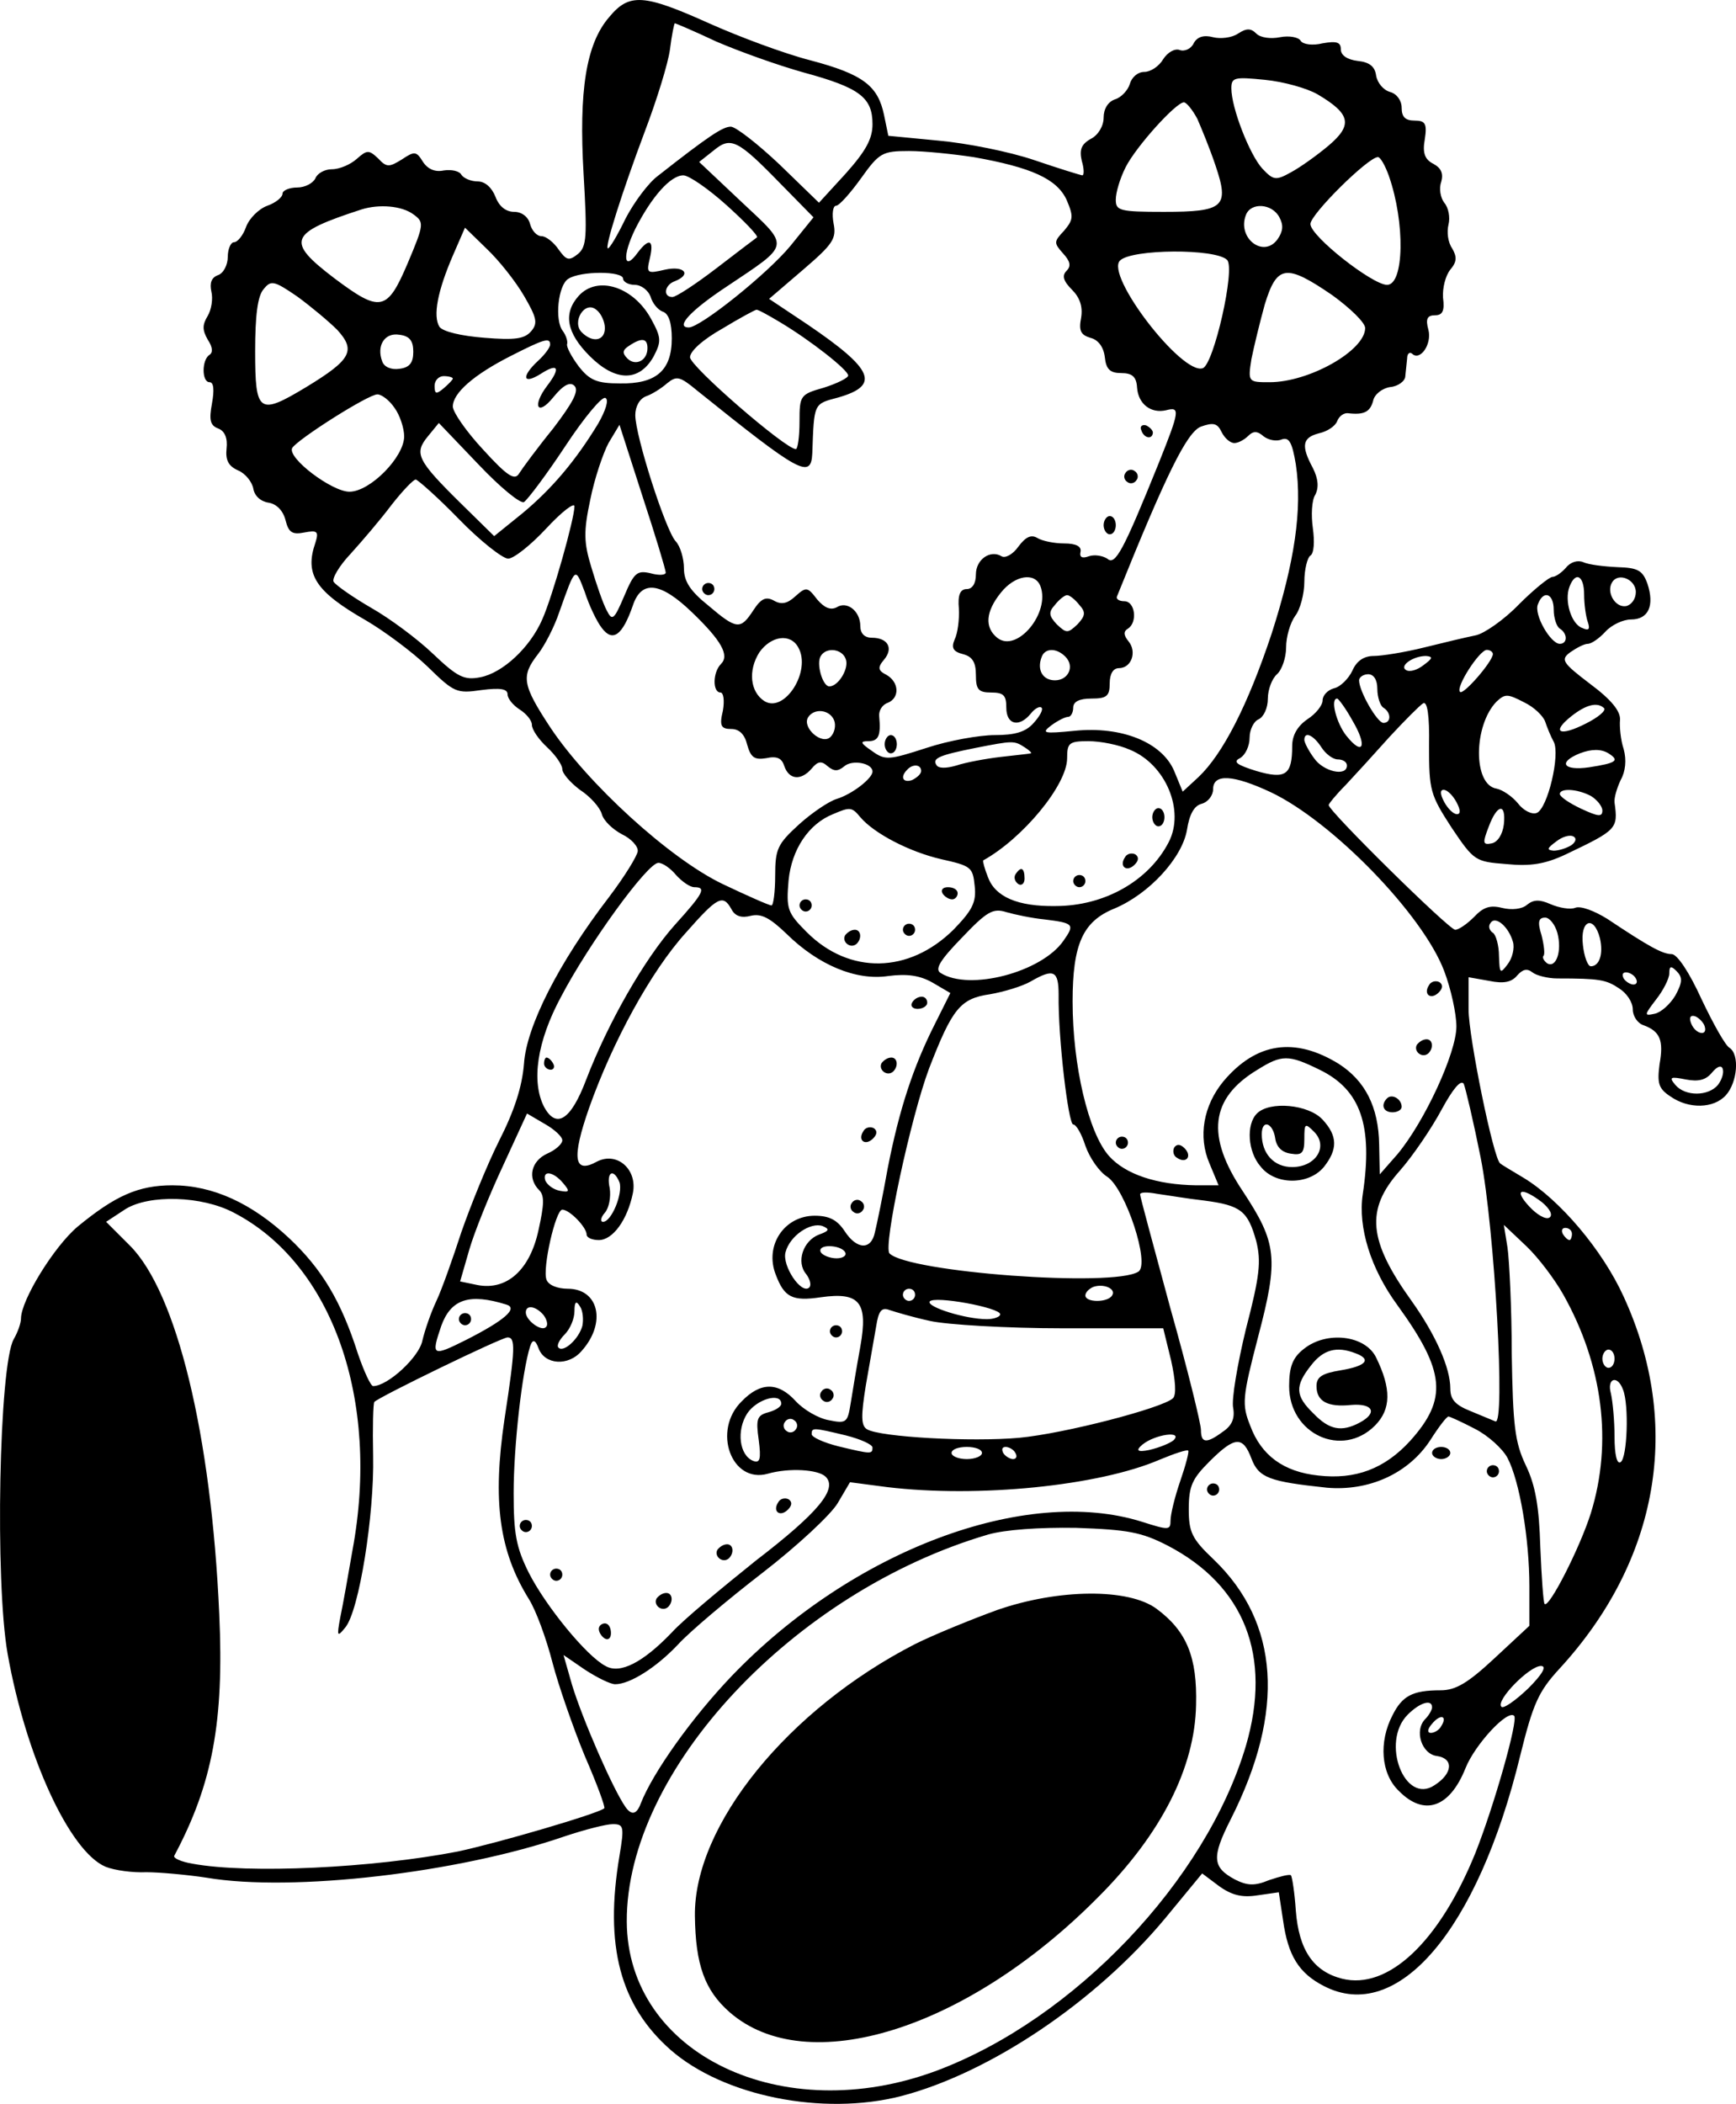 <?xml version="1.0" encoding="UTF-8"?><svg xmlns="http://www.w3.org/2000/svg" viewBox="0 0 285.42 345.79"><g id="a"/><g id="b"><g id="c"><path d="M100.15,2.82c-3.8,4.4-5,12.1-4.2,25.8,.6,10.3,.5,11.9-.9,13.1-1.5,1.2-1.9,1.1-3.2-.7-.8-1.2-2.1-2.2-2.8-2.2-.8,0-1.6-.9-1.9-2-.3-1.2-1.4-2-2.6-2-1.4,0-2.5-.9-3.1-2.5-.6-1.5-1.7-2.5-2.9-2.5-1.1,0-2.3-.5-2.7-1.1-.3-.6-1.6-.9-2.9-.7-1.4,.3-2.6-.2-3.4-1.4-1.1-1.8-1.4-1.8-3.5-.4-2.1,1.3-2.5,1.3-3.9-.2-1.5-1.4-1.8-1.4-3.5,.1-1,.9-2.8,1.7-4.1,1.7-1.2,0-2.4,.7-2.7,1.5-.4,.8-1.7,1.5-3,1.5s-2.4,.5-2.4,1c0,.6-1.1,1.5-2.5,2s-3,2.1-3.5,3.5-1.4,2.5-2,2.5c-.5,0-1,1.1-1,2.4s-.7,2.7-1.6,3c-1.1,.4-1.4,1.3-1.1,2.7,.3,1.2,0,3-.6,4-.9,1.5-.9,2.3,0,3.9,.8,1.2,.9,2.1,.3,2.5-1.3,.8-1.3,4.5,0,4.5,.7,0,.8,1.3,.4,3.5-.5,2.7-.3,3.6,1,4.1,1.1,.4,1.6,1.6,1.4,3.3-.2,1.9,.3,2.9,1.9,3.6,1.2,.5,2.3,1.9,2.5,3,.2,1.2,1.2,2.1,2.5,2.3s2.4,1.3,2.8,2.9c.5,2,1.1,2.4,3.1,2,2.1-.4,2.4-.2,1.8,1.7-1.8,5.2,0,8,8.4,12.8,2.9,1.7,7.5,5.1,10,7.5,4.4,4.3,4.8,4.5,8.9,3.9,3.1-.4,4.3-.2,4.3,.7,0,.7,.9,1.8,2,2.5s2,1.8,2,2.5c0,.8,1.1,2.4,2.5,3.7s2.5,2.9,2.5,3.6,1.3,2.2,2.9,3.4c1.7,1.1,3.3,2.9,3.6,4s1.8,2.5,3.3,3.3c1.5,.7,2.7,2,2.6,2.8s-2.2,4.2-4.7,7.5c-8.3,10.8-13.6,21.3-14,27.4-.3,3.8-1.6,7.8-4.1,12.7-2,4-4.7,10.7-6.2,15-1.4,4.3-3.2,9.4-4.1,11.3s-1.9,4.8-2.3,6.5c-.5,2.7-5.7,7.5-8.1,7.5-.4,0-1.5-2.4-2.5-5.3-2.8-8.8-6-14-11.3-19-6.2-5.8-12.6-8.7-19.2-8.7-5.6,0-9.4,1.7-15.6,6.8-3.9,3.3-9.3,12.1-9.3,15.1,0,.7-.5,2.2-1.2,3.4-2.4,4.3-3.1,39.8-1,51.7,3,16.9,10.2,32.5,16.1,35,1.5,.6,4.5,1,6.7,.9,2.1,0,6.6,.4,9.9,.9,14.1,2.4,41.5-.8,58.9-6.8,3.3-1.1,6.8-2,7.9-2,1.8,0,1.9,.4,1.1,5.2-2.5,14.8,.1,24.6,8.4,31.9,8.7,7.6,25,10.9,37.9,7.6,14.6-3.8,32-15.5,43.4-29.2l6.1-7.4,2.8,2.1c2.1,1.5,3.8,1.9,6.3,1.5l3.5-.5,.7,4.6c.8,5.8,2.6,8.7,6.7,10.8,12.1,6.3,25.3-9.1,32.3-37.9,2.1-8.5,3-10.5,6.4-14.2,16.4-17.8,20.3-40.1,10.6-61.2-3.5-7.7-10.5-15.9-16.4-19.5-2-1.2-3.7-2.2-3.9-2.4-1.1-.7-5.2-20.8-5.2-25.3v-5.3l3.4,.6c2.4,.5,3.7,.2,4.6-.9,.9-1,1.6-1.2,2.5-.5,.6,.5,2.5,1,4.1,1,6.9,0,8,.2,10.1,1.6,1.3,.8,2.3,2.3,2.3,3.5,0,1.1,.8,2.3,1.8,2.6,2.7,1,3.3,2.5,2.6,6.4-.4,3.1-.2,4,1.8,5.3,3,2.1,7.1,2,9.1-.2,1.9-2.1,2.3-6.7,.6-7.8-.7-.4-2.7-4-4.6-8-2-4.4-4-7.4-4.9-7.4-1.5,0-3.7-1.2-10.6-5.8-2.1-1.3-4.4-2.2-5.3-1.8-.8,.3-2.6,0-4-.6-1.8-.8-2.8-.8-3.9,.1-.8,.7-2.5,.9-4.1,.5-2-.5-3.1-.1-4.6,1.5-1.1,1.1-2.5,2.1-3.1,2.1-1,0-20.8-19.5-20.8-20.5,0-.2,1.2-1.7,2.8-3.3,1.5-1.6,4.7-5.1,7.2-7.9,2.5-2.7,5-5.2,5.5-5.5,.7-.5,1.1,1.9,1,7,0,7.3,.2,8,3.7,13.4,3.7,5.5,3.9,5.6,9,6,4,.4,6.4,0,9.8-1.6,8.4-4,8.6-4.2,8-8.5-.1-.8,.4-2.4,1-3.7,.8-1.4,1-3.3,.5-5.1-.5-1.5-.7-3.7-.6-4.8,.1-1.4-1.4-3.3-4.9-5.9-4.6-3.5-4.9-4-3.3-5.2,1-.7,2.3-1.4,2.9-1.4s1.9-.9,2.9-2,2.9-2,4.2-2c2.9,0,3.9-2.3,2.7-5.9-.8-2.2-1.6-2.6-4.9-2.7-2.2-.1-4.7-.4-5.6-.8s-2.1-.1-2.9,.9c-.7,.8-1.7,1.5-2.2,1.5s-3,2-5.5,4.5c-2.4,2.5-5.7,4.8-7.1,5.1-1.5,.3-5.3,1.2-8.5,2s-7,1.4-8.3,1.4c-1.6,0-2.8,.8-3.5,2.4-.6,1.3-2,2.7-3,2.9-1.1,.3-1.9,1.2-1.9,2s-1.1,2.2-2.5,3.1c-1.6,1.1-2.5,2.6-2.5,4.4,0,4.8-1.1,5.5-5.9,4.1-3.2-1-3.9-1.5-2.7-2.1,.9-.5,1.6-2,1.6-3.4,0-1.3,.7-2.7,1.5-3,.8-.4,1.5-1.8,1.5-3.4,0-1.5,.7-3.3,1.5-4s1.5-2.7,1.5-4.4c0-1.8,.7-4.1,1.5-5.2,.8-1,1.5-3.6,1.5-5.6s.5-4,1-4.3c.6-.4,.7-2.3,.4-4.5-.3-2.1-.2-4.6,.4-5.5,.6-1.2,.5-2.6-.4-4.4-2-3.7-1.7-5,1-5.7,1.4-.3,2.7-1.2,3-2s1.1-1.4,1.8-1.3c2.6,.3,3.6-.2,4.1-2,.2-1.1,1.5-2.1,2.8-2.3,1.3-.1,2.5-1,2.5-1.8,.1-.8,.2-2.1,.3-2.9,0-.8,.4-1.1,.8-.8,1.3,1.3,3.3-1.5,2.7-3.9-.5-1.8-.2-2.4,1.1-2.4,1.2,0,1.6-.7,1.3-2.9-.1-1.6,.4-3.6,1.2-4.6,1.1-1.3,1.1-2.1,.3-3.5-.7-1-.9-2.7-.6-3.9s0-2.8-.7-3.6c-.6-.8-.9-2.3-.5-3.4,.4-1.4,0-2.3-1.3-3-1.4-.7-1.8-1.8-1.4-4,.4-2.6,.1-3.1-1.7-3.1-1.5,0-2.1-.6-2.1-2.1,0-1.2-.8-2.3-1.9-2.6s-2.1-1.5-2.3-2.7c-.2-1.5-1.1-2.2-3-2.4-1.7-.2-2.8-.9-2.8-1.9,0-1.2-.7-1.4-3-1-1.6,.4-3.2,.2-3.6-.4-.3-.6-1.9-.9-3.4-.6s-3.2,.1-3.9-.6c-.9-.9-1.6-.9-3,0-1,.7-2.9,.9-4.1,.6-1.5-.4-2.6-.1-3.2,1-.4,.9-1.5,1.4-2.3,1.1s-2,.4-2.7,1.5c-.7,1.2-2.1,2.1-3.1,2.1-1.1,0-2.1,.9-2.4,2-.3,1-1.4,2.2-2.4,2.5-1.2,.4-1.9,1.6-1.9,3s-.9,2.9-2.1,3.5c-1.6,.9-1.9,1.8-1.5,3.6,.4,1.3,.4,2.4,.1,2.4-.2,0-3.8-1.1-7.9-2.5s-11.2-2.8-15.7-3.2l-8.3-.8-.7-3.4c-1-4.8-3.4-6.7-12.1-9-4.3-1.1-11.8-3.9-16.7-6.1-10.7-4.8-13.1-5-16.4-1Zm17.6,4c3.7,1.6,10.1,3.9,14.4,5.1,9.2,2.5,11.3,4.1,11.3,8.5,0,2.4-1.1,4.4-4.4,8.1l-4.4,4.8-6.5-6.3c-3.6-3.4-7.2-6.2-8-6.2-1.3,0-3.6,1.5-12,8.1-1.5,1.1-3.9,4.3-5.3,7-1.3,2.7-2.6,4.9-2.9,4.9-.6,0,2.3-9.2,6.1-19.3,1.9-5,3.8-11.1,4.1-13.4,.3-2.4,.7-4.3,.8-4.3s3.2,1.3,6.8,3Zm98.9,8.7c5.4,3.2,5.8,5,1.8,8.4-1.9,1.6-4.7,3.6-6.2,4.4-2.5,1.4-2.9,1.3-4.7-.6-2.1-2.3-5.1-10-5.1-13.2,0-1.8,.5-1.9,5.5-1.4,3.1,.3,7,1.4,8.7,2.4Zm-19.8,4c.7,1.6,2.1,5,3,7.7,2.3,6.8,1.4,7.6-8.5,7.6-7.3,0-7.9-.2-7.9-2,0-1.2,.7-3.5,1.6-5.3,1.7-3.4,8.3-10.7,9.6-10.7,.4,0,1.4,1.2,2.2,2.7Zm-68.5,10.7l5.4,5.5-3.8,4.7c-3.8,4.6-14.8,13.4-16.7,13.4-2.3,0,.3-2.8,6.2-6.7,10.6-7.1,10.5-6.4,2.5-13.9l-7-6.6,2.4-1.9c2.8-2.3,3.9-1.8,11,5.5Zm31.7-4.4c9.6,1.7,13.7,3.6,15.3,7,1.2,2.8,1.1,3.3-.4,5.1-1.7,1.8-1.7,2-.2,3.7,1.2,1.3,1.4,2.1,.6,2.9s-.5,1.7,.9,3.1c1.3,1.3,1.8,2.8,1.5,4.6-.4,2.1-.1,2.8,1.5,3.3,1.3,.3,2.2,1.5,2.4,3.2,.2,2,.9,2.6,2.7,2.6s2.5,.6,2.6,2.4c.2,2.7,2.3,4.3,4.8,3.7,2.3-.6,2.2,.1-1.2,8.6-5.9,14.6-7.2,17-8.5,15.8-.8-.5-2.1-.7-3-.4-1.1,.4-1.6,.2-1.4-.7s-.7-1.4-2.7-1.4c-1.6,0-3.6-.4-4.4-.9-1-.6-1.9-.2-3.1,1.4-.9,1.3-2.2,2-2.8,1.6-1.8-1.1-4.2,.5-4.2,3,0,1.5-.6,2.4-1.5,2.4-1.1,0-1.5,1-1.3,3.2,.1,1.8-.2,4.1-.7,5.1-.6,1.4-.2,2,1.4,2.4,1.5,.4,2.1,1.3,2.1,3.4,0,2.4,.4,2.9,2.5,2.9s2.5,.5,2.5,2.5c0,2.8,2.1,3.3,4,1,.7-.9,1.5-1.3,1.8-1s-.3,1.4-1.3,2.5c-1.3,1.5-3.1,2-6.4,2-2.5,0-7.6,.9-11.2,2.1-6.2,2-6.8,2.1-9,.5-1.9-1.3-2-1.6-.6-1.6,1.7,0,2.1-.9,1.8-4.1-.1-.9,.5-1.9,1.4-2.2,2-.8,1.9-3.4-.2-4.6-1.4-.7-1.5-1.2-.4-2.5,1.6-1.9,.6-3.6-2-3.6-1.2,0-1.9-.7-1.9-1.9,0-2.5-2.2-4.2-3.9-3.1-1,.5-2,.1-3.2-1.3-1.6-2.1-1.8-2.1-3.6-.5-1.3,1.2-2.3,1.4-3.5,.7-1.3-.7-2.1-.4-3.4,1.6-2.1,3.2-2.7,3.2-7.4-.8-3-2.4-4-4-4-6.1,0-1.6-.6-3.7-1.4-4.5-1.7-2-6.6-17.3-6.6-20.7,0-1.4,.7-2.7,1.8-3.1,.9-.3,2.5-1.3,3.4-2.1,1.6-1.3,2.1-1.2,5,1.2,16.8,13.5,18.7,14.6,18.9,10.3,.3-8.4,.2-8.1,4.3-9.2,6.9-2,5.8-4.6-5.1-12l-6.3-4.2,5.6-4.8c4.9-4.2,5.5-5.1,5-7.6-.3-1.6-.1-2.9,.4-2.9s2.3-2,4.1-4.5c3-4.2,3.5-4.5,7.9-4.5,2.5,0,7.3,.5,10.6,1Zm68.3,3.1c2.7,7.7,2.5,17.9-.3,17.9-2.4,0-12.6-8-12.6-10,0-1.6,9.5-11,11.1-11,.4,0,1.2,1.4,1.8,3.1Zm-108.9,4.8c3,2.7,5.3,5.1,5,5.3s-3.3,2.5-6.7,5.1-6.6,4.7-7.2,4.7c-1.6,0-1.3-2,.4-2.6,2.8-1.1,1.6-2.6-1.6-1.9-3,.7-3.1,.6-2.5-1.9,.7-3-.1-3.4-2-.9-2.3,3.2-2.6,.6-.4-3.9,2.7-5.3,5.8-8.8,7.9-8.8,.9,0,4.1,2.2,7.1,4.9Zm-51.5,1.5c1.8,1.3,1.8,1.6-.9,8-3.4,8-4.5,8.2-12.1,2.5-8-6.1-7.5-7.4,4.5-11.3,2.9-.9,6.6-.6,8.5,.8Zm142.4,.5c.7,1.3,.6,2.3-.3,3.6-2.3,3.2-6.7-.2-5.2-4,.8-2.1,4.3-1.9,5.5,.4Zm-124.2,12.9c2.1,3.6,2.3,4.5,1.2,5.8s-2.7,1.5-7.7,1.1c-3.8-.3-6.8-1-7.4-1.8-1.1-1.8-.3-5.9,2.2-11.7l2-4.6,3.6,3.5c2,1.9,4.7,5.3,6.1,7.7Zm115.6-5.9c1.4,1.4-2.2,17.2-4,17.8-3.4,1.2-16.1-15.3-13.6-17.7,1.9-1.9,15.7-2,17.6-.1Zm-99.3,3.1c0,.5,.9,1,1.9,1,1.1,0,2.2,.9,2.6,1.9,.3,1.1,1.2,2.2,2,2.5,1,.3,1.5,1.9,1.5,4.4,0,5.3-2.6,7.5-8.5,7.4-3.8,0-5-.5-6.8-2.8-1.2-1.6-2.1-3.3-1.9-3.7,.1-.5-.2-1.4-.7-2.1-1.4-1.7-.8-7.6,.9-8.6,2-1.3,9-1.3,9,0Zm116.6,2.7c2.9,2.1,5.4,4.5,5.4,5.4,0,3.7-9.2,8.9-15.7,8.9-3.5,0-3.6,0-3-3.8,.4-2,1.4-6.1,2.2-9,2-6.5,3.5-6.7,11.1-1.5Zm-163.6,5.7c3.1,3.4,2.3,4.9-5.1,9.4-7.8,4.7-8.4,4.3-8.4-5.9,0-5.8,.4-9.1,1.4-10.2,1.2-1.5,1.7-1.4,5.5,1.2,2.2,1.6,5.2,4.1,6.6,5.5Zm72.9-1.2c5,3,11.1,7.8,11.1,8.7,0,.4-1.8,1.3-4,2-3.9,1.1-4,1.3-4,5.6,0,2.5-.3,4.5-.6,4.5-1.7,0-17.4-13.6-17.4-15.1,0-1,2.1-2.9,5.3-4.7,2.8-1.7,5.4-3.1,5.6-3.1,.2-.1,2,.9,4,2.1Zm-60.4,4.8c0,1.8-.6,2.6-2.3,2.8-1.3,.2-2.5-.3-2.8-1.2-1-2.6,.4-4.8,2.8-4.4,1.7,.2,2.3,1,2.3,2.8Zm22.5-1.2c0,.5-.9,1.7-2,2.7-2.8,2.6-2.5,4,.5,2.1,2.8-1.8,3.3-1,1,2-2.5,3.3-1.6,5.1,1,1.9,1.7-2.1,2.8-2.6,3.5-1.9,.8,.8-.3,2.8-3.5,7-2.6,3.2-5.1,6.6-5.6,7.4-.7,1.2-1.9,.5-5.9-3.9-2.8-3-5-6.2-5-7.1,0-2.2,3.4-5.2,9.5-8.3,5.5-2.8,6.5-3.1,6.5-1.9Zm-16,5.6c0,.2-.7,.9-1.5,1.6-1.2,1-1.5,1-1.5-.4,0-.9,.7-1.6,1.5-1.6s1.5,.2,1.5,.4Zm-9.6,4.8c.9,1.2,1.6,3.4,1.6,4.7,0,3.4-5.6,9.1-9,9.1-2.9,0-10.3-5.6-9.4-7.2,1-1.5,12.5-8.8,14-8.8,.7,0,2,1,2.8,2.2Zm33.5,2.6c-3.7,6.1-7.6,10.7-12.4,14.7l-4.7,3.8-5.5-5.4c-7.2-7.1-7.7-8.2-5.4-11l1.8-2.2,6.5,6.8c3.6,3.8,6.9,6.5,7.5,6.2,.6-.4,3.7-4.5,6.8-9.2s6.1-8.3,6.6-7.9c.6,.3,0,2.1-1.2,4.2Zm104.6,3.2c.6,0,1.6-.5,2.3-1.2,.8-.8,1.5-.8,2.5,.1,.8,.6,2.1,.9,3,.5,1.2-.4,1.7,.5,2.3,4.1,1.1,7.4-.2,16.1-4,27.9-3.9,11.7-8,19.7-12,23.5l-2.6,2.4-1.4-3.4c-2-4.7-8.6-7.4-16.4-6.6-5.1,.5-5.5,.4-3.8-.9,1.1-.8,2.3-1.4,2.8-1.4,.4,0,.8-.7,.8-1.5,0-1,1-1.5,3-1.5,2.5,0,3-.4,3-2.5,0-1.6,.6-2.5,1.5-2.5,2.1,0,3-2.7,1.6-4.4-.8-1-.9-1.6-.1-2.1,1.6-1,1.2-4.5-.6-4.5-.9,0-1.4-.4-1.2-.8,8.1-20.1,11.5-27,13.8-27.9,2-.7,2.7-.6,3.4,.9,.5,1,1.4,1.8,2.1,1.8Zm-93.5,21.3c0,.4-1.1,.5-2.5,.1-2.2-.5-2.7-.1-4.3,3.7-1.7,4-2,4.2-2.9,2.4-.6-1.1-1.7-4.3-2.5-7-1.3-4.2-1.3-6-.2-11.2,.7-3.5,2.1-7.6,3-9.3l1.8-3,3.8,11.8c2.1,6.4,3.8,12,3.8,12.5Zm-34-8.8c3.5,3.6,7.2,6.5,8.1,6.5s3.7-2.2,6.3-5c2.5-2.7,4.6-4.3,4.6-3.6,0,2-3.6,14.8-5.3,18.6-2,4.6-6.5,8.8-10.2,9.5-2.6,.5-3.7,0-7.7-3.8-2.6-2.5-7.2-5.9-10.2-7.6-3.1-1.8-5.8-3.7-6.2-4.3-.3-.5,.9-2.6,2.8-4.6,1.9-2.1,4.9-5.6,6.7-8,1.8-2.3,3.6-4.2,4-4.2,.3,0,3.6,2.9,7.1,6.5Zm23.5,17.9c1.8,2.4,3.4,1.2,5.1-3.7,1.4-4.2,4.5-3.9,9.7,1.1,4.9,4.7,6.2,7.1,4.8,8.5s-1.4,4.7-.1,4.7c.5,0,.7,1.3,.4,3-.6,2.5-.3,3,1.4,3,1.3,0,2.2,.9,2.6,2.6,.6,2.1,1.2,2.5,3.1,2.2,1.8-.4,2.6,0,3,1.3,.8,2.3,2.8,2.4,4.5,.4,1-1.2,1.6-1.3,2.6-.4,1.1,.9,1.7,.9,2.8,0,1.3-1.1,4.6-.5,4.6,.9,0,1.1-3.3,3.7-5.9,4.5-1.3,.4-4.1,2.3-6.2,4.2-3.5,3.2-3.9,4-3.9,8.4,0,2.7-.3,4.9-.6,4.9-.4,0-4-1.6-8-3.5-8.8-4.2-22.3-16.6-28.4-25.8-4.6-7-4.8-8.4-2-12,1.1-1.4,2.7-4.5,3.5-6.9,2.7-7.6,2.6-7.5,4.2-3.3,.7,2.2,2,4.9,2.8,5.9Zm72.1-6.9c1.7,4.4-3.9,11.1-7.1,8.5-2.1-1.7-1.9-4.3,.6-7.4,2.3-2.9,5.6-3.4,6.5-1.1Zm89.4,1.4c0,1.6,.3,3.7,.6,4.5,.4,1.2,.2,1.5-.9,1-1.8-.6-3-4.5-2.1-6.8,1-2.6,2.4-1.8,2.4,1.3Zm8.5-.4c0,1.1-.7,2.1-1.6,2.3-1.8,.3-3.3-2.3-2.3-3.9,1-1.7,3.9-.5,3.9,1.6Zm-91.5,2.1c1.1,1.2,1,1.8-.3,3.2-1.6,1.5-1.8,1.5-3.4,0-1.3-1.4-1.4-2-.3-3.2,.7-.9,1.6-1.6,2-1.6s1.3,.7,2,1.6Zm78,.8c0,1.4,.5,2.8,1,3.1,1.3,.8,1.3,2.5,0,2.5-1.5,0-4.3-4.8-3.6-6.5,.9-2.4,2.6-1.8,2.6,.9Zm-124.2,6.2c2.2,3.9-2.3,10.9-5.6,8.8-2.3-1.5-2.7-5-.8-8,1.9-2.7,5.1-3.2,6.4-.8Zm7.8,1.9c.6,1.5-1.2,4.5-2.7,4.5-1.1,0-2.2-3.8-1.4-5,.9-1.5,3.5-1.2,4.1,.5Zm36.1-.4c1.6,1.6,.5,3.9-1.7,3.9-2,0-3-1.7-2.2-3.8,.5-1.5,2.4-1.6,3.9-.1Zm70.3-.4c-.1,1.3-4.9,6.8-5.4,6.2-.8-.7,3.2-6.9,4.4-6.9,.5,0,1,.3,1,.7Zm-11.4,1.8c-1,.8-2.3,1.2-2.9,.8-1.1-.7,1.2-2.3,3.3-2.3,1.2,.1,1.1,.4-.4,1.5Zm-7.6,3.9c0,1.4,.5,2.8,1,3.1,1.3,.8,1.3,2.5,0,2.5-1,0-4-5.2-4-7,0-.5,.7-1,1.5-1,.9,0,1.5,.9,1.5,2.4Zm27.6,5.4c.3,.9,.9,2.4,1.4,3.3,1.1,2.1-1,11-2.8,11.7-.8,.3-2.2-.4-3.1-1.6-.9-1.1-2.5-2.2-3.5-2.4-3.9-.6-3.8-10.4,0-14.3,1.4-1.3,1.8-1.3,4.5,.1,1.7,.8,3.2,2.3,3.5,3.2Zm-31.7-.2c2.5,4.2,1.8,6-1,2.5-1.6-2-2.7-6.1-1.5-6.1,.2,0,1.4,1.6,2.5,3.6Zm41.4-2c.3,.4-1,1.5-3,2.5-4.3,2.2-5.8,1.5-2.4-1.2,2.4-1.9,4.3-2.4,5.4-1.3Zm-126.6,2c.3,.8,.1,2-.6,2.7-1.4,1.4-4.7-1.5-3.7-3.2,1-1.6,3.6-1.3,4.3,.5Zm80.1,4.4c.7,1.1,1.9,2,2.7,2s1.5,.4,1.5,1c0,1.9-3.9,1-5.4-1.2-.9-1.2-1.6-2.6-1.6-3,0-1.5,1.5-.8,2.8,1.2Zm-48.8,0c.8,.5,1.3,1,1,1-.3,.1-2.5,.3-5,.6s-5.7,.9-7.2,1.4c-1.7,.5-3,.5-3.3-.1-.7-1.1,.5-1.6,6.5-2.8,6.1-1.2,6.3-1.2,8-.1Zm17.3,.4c5.9,2.4,9.1,10,6.4,15.2-3.3,6.4-10.6,10.5-18.6,10.5-6.2,.1-9.9-1.5-11.1-4.7-.6-1.5-.9-2.7-.8-2.8,6.5-3.6,13.8-12.4,13.8-16.8,0-2.5,.3-2.8,3.5-2.8,2,0,5,.6,6.8,1.4Zm78.7,.6c1.9,1.2,1.3,1.6-3.2,2.3-4.2,.6-5.2-.8-1.5-2.3q2.9-1.1,4.7,0Zm-113,2.9c0,.5-.7,1.1-1.5,1.5-1.5,.5-2-.5-.8-1.7,.9-1,2.3-.9,2.3,.2Zm57.5,3.5c10.1,4.8,25,20.1,28.5,29.4,1.1,2.9,2,7,2,9.1,0,4.3-5.2,15.6-9.7,21l-2.9,3.3-.1-4.9c-.1-6.2-2.3-10.5-6.7-13.3-7.2-4.4-13.5-3.5-18.9,2.9-3.3,4-4.2,9.1-2.3,13.5l1.5,3.6h-3.7c-6.5-.1-11.6-1.8-14.3-4.8-3.4-3.8-6-14.9-6-25.4,0-9.5,1.7-13.2,6.9-15.3,5.7-2.4,11.1-8.3,11.9-12.9,.4-2.6,1.2-4,2.4-4.3,1.1-.3,1.9-1.4,1.9-2.4,0-2.6,3.3-2.4,9.5,.5Zm30.5,1.6c.7,1.3,.7,2,.1,2s-1.5-.9-2.1-2c-.7-1.3-.7-2-.1-2s1.5,.9,2.1,2Zm22.1-1c1,.6,1.9,1.7,1.9,2.4,0,1.1-.7,1-3.5-.3-1.9-.9-3.4-1.9-3.5-2.4,0-1,2.8-.9,5.1,.3Zm-120.1,3.5c2.3,2.7,8.1,5.7,13.3,6.9,4.9,1.1,5.2,1.3,5.5,4.4,.3,2.7-.4,4-3.5,7.2-7.3,7.2-17.1,7.4-24.1,.4-3.2-3.2-3.4-3.8-3-8.5,.5-5.1,3.3-9.3,7.3-10.9,2.8-1.2,3.1-1.2,4.5,.5Zm105.8,1.2c-.2,1.6-1,2.9-2,3.1-1.5,.3-1.5-.1-.5-2.7,1.4-3.8,2.9-4,2.5-.4Zm11.1,3.4c-.8,.5-2.1,.9-2.9,.9-1.2-.1-1.1-.4,.4-1.5,1-.8,2.3-1.2,2.9-.8,.5,.3,.3,.9-.4,1.4Zm-147.2,4.9c1,1.1,2.3,2,3,2,2,0,1.6,.9-3.2,6.2-5,5.6-11,16.1-14.6,25.5-2.5,6.6-4.9,8.1-6.9,4.4-2.1-4.1-1.2-10.7,2.8-18.1,4.5-8.6,14.2-22,16-22,.7,0,2,.9,2.9,2Zm9.1,5.6c.6,1.2,1.7,1.5,3.2,1.1,1.7-.4,3.1,.3,5.9,3,5.2,5.1,11.4,7.7,16.7,6.9,3.1-.4,5.2-.1,7.3,1.1l2.9,1.7-2.5,5c-3.6,7.1-5.9,14.1-7.8,23.8-.8,4.5-1.8,9.3-2.1,10.5-.6,3-3,2.9-5-.2-1.2-1.8-2.5-2.5-4.9-2.5-5,0-8.3,4.9-6.4,9.7,1.4,3.7,2.7,4.4,7.4,3.7,6.4-.9,7.8,.8,6.5,8.1-.6,3.3-1.3,7.5-1.6,9.4-.5,3.1-.7,3.3-3.6,2.7-1.7-.3-4.1-1.7-5.4-3.1-2.9-3.2-5.8-3.2-8.9,0-4.9,4.8-1.7,13.6,4.3,11.9,3.5-1,8.3-.7,9.5,.5,2,2-1.2,5.9-11.5,13.8-5.6,4.5-11.9,9.7-13.8,11.8-4.7,4.9-8.5,6.9-10.9,5.5-3.1-1.6-9.8-9.8-12.6-15.3-2.1-4.2-2.5-6.5-2.5-13.1,0-7.8,1.4-20,2.7-24.1q.6-1.9,1.4,.3c1,2.7,4.9,3,7.1,.4,4.1-4.6,2.8-10.2-2.3-10.2-1.7,0-3.2-.6-3.5-1.5-.7-1.8,1.5-11.5,2.6-11.5,1.2,0,4,2.9,4,4.1,0,.5,.9,.9,2,.9,2.3,0,4.7-3.3,5.6-7.7,.8-3.9-2.6-6.9-5.9-5.2-3.8,2.1-4.2-.5-1.3-8.8,3.9-11,10.2-22.5,15.9-28.8,5.2-5.9,6.1-6.4,7.5-3.9Zm51.5,1.7c4.8,.6,5,.8,3.1,3.5-3.6,5.2-15.5,8.3-20.2,5.3-1-.6-.1-2.1,3.5-5.8,4.1-4.3,5.1-4.9,7.3-4.2,1.4,.4,4.2,1,6.3,1.2Zm77,3.7c.3,1-.1,2.7-.9,3.7-1.2,1.6-1.3,1.5-1.4-1.4,0-1.7-.5-3.5-1-3.8-.6-.4-.8-1.1-.4-1.6,.8-1.3,3,.6,3.7,3.1Zm7.3-1.5c.8,3-.2,5.9-1.7,5-.5-.4-.8-.9-.6-1.2,.3-.2,.1-1.8-.3-3.4-.7-2.2-.5-2.9,.6-2.9,.7,0,1.6,1.1,2,2.5Zm7,.9c.6,2.6-.1,4.6-1.5,4.6-.5,0-1.1-1.6-1.3-3.5-.5-4.1,1.8-5,2.8-1.1Zm12.4,9.4c-.9,1.5-2.4,2.8-3.4,3-1.8,.4-1.7,.2,.2-2.3,1.2-1.5,2.2-3.5,2.2-4.3,0-1.3,.3-1.3,1.2-.4,1,1,1,1.8-.2,4Zm-101.4-.1c-.1,7,1.6,21.3,2.4,21.3,.5,0,1.4,1.6,2,3.5,.7,2,2.3,4.3,3.6,5.1,3,2,7.1,14.4,5.1,15.6-4.1,2.6-37.8,.1-40.9-3-1.1-1.1,3.5-22.4,6.5-30.4,3.8-9.8,5.1-11.5,10-12.2,2.3-.4,5.3-1.3,6.7-2.1,3.8-2.2,4.6-1.8,4.6,2.2Zm94.9-2.7c.3,.5,.2,1-.4,1-.5,0-1.3-.5-1.6-1-.3-.6-.2-1,.4-1,.5,0,1.3,.4,1.6,1Zm11.3,7.8c.6,1.8-1.5,1.4-2.2-.4-.4-1-.1-1.4,.6-1.2,.6,.2,1.4,1,1.6,1.6Zm-63.3,7.2c6.8,3.3,8.8,9.2,7.1,20.5-.8,5.4,1.3,12.2,5.7,18.2,7.9,10.9,8.3,15.4,2.1,22.3-4.2,4.6-9,6.4-15.1,5.7-5.7-.6-9.4-3.3-11.2-8.2-1.4-3.5-1.3-4.6,1.3-14.6,3.4-12.9,3.1-15.4-2.5-23.9-6.1-9.1-5.4-15.3,2.4-20,4-2.5,5.1-2.5,10.2,0Zm65.5,2.5c-1.6,1.9-5.4,1.9-7,0-1.1-1.3-.8-1.4,1.7-.9,2.1,.4,3.3,.1,4.3-1.1,.9-1.1,1.6-1.3,1.8-.6s-.2,1.8-.8,2.6Zm-39,12c2.3,11.7,4.1,44.2,2.4,43.3-.5-.2-2.4-1-4.1-1.7-2.5-1-3.3-1.9-3.3-3.7,0-3.4-2.4-8.8-6.3-14.3-7.2-10-7.7-15.1-2-21.5,2.2-2.5,5.3-7.1,6.9-10.1,1.8-3.3,3.1-4.9,3.6-4.2,.3,.7,1.6,6.2,2.8,12.2Zm-151-2.9c0,.6-1.1,1.6-2.5,2.2-2.6,1.2-3.3,4-1.3,6,.9,.9,.8,2.4-.1,6.5-1.4,6.6-5.2,10-10,9.1l-2.9-.6,1.5-5.2c.8-2.8,3.3-9,5.5-13.7l4-8.7,2.9,1.7c1.6,.9,2.9,2.1,2.9,2.7Zm.1,7c1.2,1.4,1.1,1.6-.5,1.3-1.1-.2-2.1-1-2.4-1.7-.5-1.7,1.3-1.5,2.9,.4Zm9.3-.1c.6,1.8-1.3,6.5-2.7,6.5-.5,0-.4-.7,.3-1.5s1-2.6,.8-4c-.6-2.7,.6-3.4,1.6-1Zm96.1,3c6.1,.8,7.2,1.7,8.6,6.7,.8,3.3,.6,5.6-1.7,14.4-1.4,5.8-2.4,11.6-2.1,13,.3,1.7-.2,2.9-1.7,3.9-2.7,2-3.6,1.9-3.6-.3,0-1-2.2-10-5-19.9-2.7-10-5-18.4-5-18.8s1.2-.4,2.8-.1c1.5,.2,5,.8,7.7,1.1Zm55.6,.3c1.3,1.1,1.8,2.1,1.2,2.5s-2.1-.5-3.3-1.8c-2.7-2.9-1.3-3.3,2.1-.7Zm-215.1,1.7c16.2,8.4,24.1,30.8,19.5,55.5-.7,4.1-1.6,9.1-2,11-.6,3.2-.5,3.3,.8,1.7,2.3-2.7,4.8-18.6,4.6-28.2-.1-4.7,0-8.7,.2-8.9,.9-.9,20.9-10.6,21.9-10.6,1.3,0,1.3,1.7-.5,13.4-2,13.5-.9,21.7,4,29.6,1.2,1.9,2.9,6.6,3.9,10.5,1,3.8,3.4,10.7,5.3,15.3,2,4.6,3.4,8.4,3.2,8.6-1.1,.9-17.5,5.7-24.1,7.1-13.9,2.7-34.4,3.7-43.6,2-1.8-.3-3.2-.9-3-1.3,6.3-11.8,8.2-22.1,7.4-39.7-1.3-29.5-7-52.9-14.7-60.6l-3.9-3.9,3.2-2.1c3.9-2.4,12.5-2.2,17.8,.6Zm96.2,3.6c-2.6,1-3.8,4.5-2.1,6.5,.6,.8,.9,1.8,.5,2.2-1.3,1.2-4.5-3.6-3.9-5.8,.7-2.7,4.1-5,6.1-4.3,1.2,.5,1.1,.8-.6,1.4Zm122.4,9.9c6.5,11.6,8.1,24.3,4.5,35.9-1.8,5.7-6.9,15.7-7.6,14.9-.2-.2-.5-4.4-.7-9.3-.2-6.7-.8-10.2-2.4-13.5-1.8-3.8-2.1-6.5-2.3-18.3,0-7.5-.4-15.4-.7-17.5l-.6-3.7,3.7,3.5c2,1.9,4.7,5.5,6.1,8Zm1.4-10c0,.5-.2,1-.4,1-.3,0-.8-.5-1.1-1-.3-.6-.1-1,.4-1,.6,0,1.1,.4,1.1,1Zm-119.5,3c.3,.5-.3,1-1.4,1s-2.3-.5-2.6-1c-.3-.6,.3-1,1.4-1s2.3,.4,2.6,1Zm43.9,7.1c-.7,1.2-4.4,1.2-4.4,0,0-.5,.6-1.1,1.3-1.4,1.7-.6,3.8,.3,3.1,1.4Zm-32.4-.1c0,.5-.4,1-1,1-.5,0-1-.5-1-1,0-.6,.5-1,1-1,.6,0,1,.4,1,1Zm-67.2,1.6c2,.6-.3,2.6-6.6,5.8-5.6,2.8-5.8,2.7-4.1-2.3,1.6-4.4,4.6-5.4,10.7-3.5Zm81.2,1.6c0,.4-1,.8-2.2,.8-3.5,0-9.9-2-9.4-2.9,.7-1,11.6,1,11.6,2.1Zm-68.7,1.9c-.6,2.2-3.1,4.4-3.9,3.6-.4-.3,.1-1.3,1-2.2s1.6-2.6,1.6-3.8c0-1.6,.3-1.8,.9-.8,.5,.7,.6,2.2,.4,3.2Zm-6.4-1.8c.6,.8,.8,1.7,.4,2-.7,.8-3.3-1.1-3.3-2.4s1.6-1.1,2.9,.4Zm63.6,1c2.7,.6,12.5,1.2,21.7,1.2h16.6l1.3,5.3c.7,3.2,.9,5.6,.3,6.2-1.7,1.6-17.8,5.8-25.3,6.5-7.8,.7-22.8-.1-25-1.4-1-.6-1-2.2-.2-7.2,.6-3.5,1.4-7.9,1.7-9.7,.4-2.6,.9-3.2,2.2-2.7,.9,.3,3.9,1.2,6.7,1.8Zm112.5,6.2c0,.8-.4,1.5-1,1.5-.5,0-1-.7-1-1.5s.5-1.5,1-1.5c.6,0,1,.7,1,1.5Zm1.4,5.1c1,2.5,.7,11.2-.4,11.9-.6,.4-1-1.2-1-4.2,0-2.6-.3-5.8-.6-7.1-.7-2.5,1.1-3.1,2-.6Zm-138.4,2.3c0,.5-1,1.1-2.1,1.4-1.9,.5-2.1,1.1-1.6,4.6,.4,3.1,.2,3.8-.9,3.4-2.3-.9-2.8-5-1-7.8,1.6-2.4,5.6-3.5,5.6-1.6Zm2.4,4.2c-.3,.5-1,.7-1.5,.3-.5-.3-.7-1-.3-1.5,.3-.5,1-.7,1.5-.3,.5,.3,.7,1,.3,1.5Zm111.6-.1c2.2,1.1,4.6,3.3,5.4,4.8,2,3.8,3.6,13.3,3.6,21.1v6.5l-5.7,5.3c-4.4,4.1-6.4,5.3-8.9,5.3-4.6,0-6.3,.9-7.9,4.1-2.3,4.4-1.9,9.6,1,12.4,4.2,4.3,8.4,2.8,11-3.7,1.5-3.8,6.9-9.7,8-8.6,.7,.7-3.3,14.8-6.4,22.6-5.9,14.5-14.3,22.5-21.9,20.6-4.7-1.2-7.1-4.7-7.6-11.2-.2-3-.6-5.5-.8-5.8-.3-.2-1.8,.2-3.6,.8-2.4,1-3.6,.9-5.6-.1-3.7-2-3.9-3.6-.7-9.9,9-17.8,8-32.3-2.8-42.7-3.6-3.4-4.1-4.5-4.1-8.3s.6-5,3.4-7.8c4.2-4.2,5.5-4.2,6.9-.5,1.2,3.2,3,3.8,12.4,4.8,6.9,.6,13.4-2.3,17-7.8,1.4-2.2,2.7-3.9,3-3.9,.2,0,2.2,.9,4.3,2Zm-103.4,1.1c2.4,.6,4.4,1.5,4.4,2,0,1.1-.2,1.1-5.6-.2-2.4-.6-4.4-1.5-4.4-2,0-1.1,.2-1.1,5.6,.2Zm53.9,.8c-.6,.5-2.3,1.2-4,1.6q-2.9,.6-1.1-.9c2.1-1.7,6.7-2.3,5.1-.7Zm-31.5,2.1c0,.5-1.1,1-2.5,1s-2.5-.5-2.5-1c0-.6,1.1-1,2.5-1s2.5,.4,2.5,1Zm5.5,0c.3,.5,.2,1-.4,1-.5,0-1.3-.5-1.6-1-.3-.6-.2-1,.4-1,.5,0,1.3,.4,1.6,1Zm27.1,4.6c-.9,2.6-1.6,5.5-1.6,6.5,0,1.6-.3,1.6-4.7,.2-19.1-6-47.6,4.7-67.4,25.3-6.6,6.9-13,15.9-15,21q-1,2.7-2.5,.6c-2.1-3-7.1-14.5-8.8-20.1l-1.4-4.9,3.5,2.4c2,1.3,4.2,2.4,5,2.4,2.4,0,6.7-2.7,10.3-6.5,1.9-2.1,8.2-7.4,13.9-11.8s11.3-9.6,12.4-11.5l2-3.4,6.1,.8c15,1.8,34.8-.2,44.8-4.5,2.4-1,4.5-1.7,4.7-1.5,.2,.1-.4,2.4-1.3,5Zm-2.1,10.6c12.7,6.6,17.2,18.2,12.9,32.9-6.6,22.2-28.2,44.9-50.8,53.4-25.4,9.5-50.9-2.7-51-24.5-.1-24.8,27.4-54.2,59.4-63.6,2.8-.8,8.4-1.2,14.5-1.1,8.5,.3,10.7,.7,15,2.9Zm59.3,23.5c-2.1,2-4.1,3.4-4.4,3-1-1,4.6-6.7,6.5-6.7,1,0,.3,1.3-2.1,3.7Zm-15.8,3.1c0,.4-.5,1.3-1.1,1.9-1.9,1.9-.6,5.8,1.9,6.1,2.8,.4,2.6,2.9-.4,4.8-4.9,3.3-8.9-7.1-4.4-11.6,2-2,4-2.6,4-1.2Zm1.5,3.1c-.3,.6-1.1,1.1-1.7,1.1s-.6-.6,.2-1.5c1.4-1.7,2.6-1.3,1.5,.4Z"/><path d="M187.65,70.72c.4,1.3,1.8,1.6,1.9,.4,0-.4-.5-.9-1.1-1.2-.7-.2-1.1,.2-.8,.8Z"/><path d="M185.05,77.72c-.4,.5-.2,1.2,.3,1.5,.5,.4,1.2,.2,1.5-.3,.4-.5,.2-1.2-.3-1.5-.5-.4-1.2-.2-1.5,.3Z"/><path d="M181.45,86.32c0,.8,.5,1.5,1,1.5,.6,0,1-.7,1-1.5s-.4-1.5-1-1.5c-.5,0-1,.7-1,1.5Z"/><path d="M115.45,96.82c0,.5,.5,1,1,1,.6,0,1-.5,1-1,0-.6-.4-1-1-1-.5,0-1,.4-1,1Z"/><path d="M145.45,122.32c0,.8,.5,1.5,1,1.5,.6,0,1-.7,1-1.5s-.4-1.5-1-1.5c-.5,0-1,.7-1,1.5Z"/><path d="M95.15,48.62c-2.6,2.9-2,6.1,1.8,9.9,4.2,4.2,8.1,4.3,10.5,.1,1.3-2.5,1.3-3.1-.4-6.2-2.9-5.3-8.8-7.2-11.9-3.8Zm4.3,5.3c0,2.1-2,2.5-3.8,.7-1.7-1.7,.5-5.3,2.4-3.7,.8,.6,1.4,2,1.4,3Zm7,3.3c0,2.1-2,3-3.3,1.7-.9-.9-.8-1.4,.3-2.1,2.1-1.4,3-1.2,3,.4Z"/><path d="M189.45,134.32c0,.8,.5,1.5,1,1.5,.6,0,1-.7,1-1.5s-.4-1.5-1-1.5c-.5,0-1,.7-1,1.5Z"/><path d="M184.95,140.92c-1,1.5,.3,2.5,1.6,1.2,.7-.7,.7-1.3,.1-1.7-.6-.3-1.4-.1-1.7,.5Z"/><path d="M166.95,143.72c-.3,.5-.1,1.2,.5,1.6,.5,.3,1-.1,1-.9,0-1.8-.6-2.1-1.5-.7Z"/><path d="M176.45,144.82c0,.5,.5,1,1,1,.6,0,1-.5,1-1,0-.6-.4-1-1-1-.5,0-1,.4-1,1Z"/><path d="M234.95,161.92c-1,1.5,.3,2.5,1.6,1.2,.7-.7,.7-1.3,.1-1.7-.6-.3-1.4-.1-1.7,.5Z"/><path d="M232.95,171.72c-.6,1.1,.9,2.3,1.9,1.4,.9-.9,.7-2.3-.3-2.3-.6,0-1.2,.4-1.6,.9Z"/><path d="M228.05,180.52c-1.1,1.1-.6,2.3,.9,2.3,.8,0,1.5-.4,1.5-.9,0-1.3-1.6-2.2-2.4-1.4Z"/><path d="M183.45,187.82c0,.5,.5,1,1,1,.6,0,1-.5,1-1,0-.6-.4-1-1-1-.5,0-1,.4-1,1Z"/><path d="M193.05,188.62c-.3,.6-.1,1.4,.5,1.7,1.5,1,2.5-.3,1.2-1.6-.7-.7-1.3-.7-1.7-.1Z"/><path d="M154.95,146.82c.3,.5,1,1,1.6,1,.5,0,.9-.5,.9-1,0-.6-.7-1-1.6-1-.8,0-1.2,.4-.9,1Z"/><path d="M131.45,148.82c0,.5,.5,1,1,1,.6,0,1-.5,1-1,0-.6-.4-1-1-1-.5,0-1,.4-1,1Z"/><path d="M148.45,152.82c0,.5,.5,1,1,1,.6,0,1-.5,1-1,0-.6-.4-1-1-1-.5,0-1,.4-1,1Z"/><path d="M138.95,153.72c-.6,1.1,.9,2.3,1.9,1.4,.9-.9,.7-2.3-.3-2.3-.6,0-1.2,.4-1.6,.9Z"/><path d="M89.45,174.82c0,.5,.5,1,1.1,1,.5,0,.7-.5,.4-1-.3-.6-.8-1-1.1-1-.2,0-.4,.4-.4,1Z"/><path d="M149.95,164.82c-.3,.5,.1,1,.9,1,.9,0,1.6-.5,1.6-1,0-.6-.4-1-.9-1-.6,0-1.3,.4-1.6,1Z"/><path d="M144.95,174.72c-.6,1.1,.9,2.3,1.9,1.4,.9-.9,.7-2.3-.3-2.3-.6,0-1.2,.4-1.6,.9Z"/><path d="M141.95,185.92c-1,1.5,.3,2.5,1.6,1.2,.7-.7,.7-1.3,.1-1.7-.6-.3-1.4-.1-1.7,.5Z"/><path d="M140.05,197.72c-.4,.5-.2,1.2,.3,1.5,.5,.4,1.2,.2,1.5-.3,.4-.5,.2-1.2-.3-1.5-.5-.4-1.2-.2-1.5,.3Z"/><path d="M136.45,218.82c0,.5,.5,1,1,1,.6,0,1-.5,1-1,0-.6-.4-1-1-1-.5,0-1,.4-1,1Z"/><path d="M135.05,228.72c-.4,.5-.2,1.2,.3,1.5,.5,.4,1.2,.2,1.5-.3,.4-.5,.2-1.2-.3-1.5-.5-.4-1.2-.2-1.5,.3Z"/><path d="M127.95,246.92c-1,1.5,.3,2.5,1.6,1.2,.7-.7,.7-1.3,.1-1.7-.6-.3-1.4-.1-1.7,.5Z"/><path d="M85.45,250.82c0,.5,.5,1,1,1,.6,0,1-.5,1-1,0-.6-.4-1-1-1-.5,0-1,.4-1,1Z"/><path d="M117.95,254.72c-.6,1.1,.9,2.3,1.9,1.4,.9-.9,.7-2.3-.3-2.3-.6,0-1.2,.4-1.6,.9Z"/><path d="M90.45,258.82c0,.5,.5,1,1,1,.6,0,1-.5,1-1,0-.6-.4-1-1-1-.5,0-1,.4-1,1Z"/><path d="M107.95,262.72c-.6,1.1,.9,2.3,1.9,1.4,.9-.9,.7-2.3-.3-2.3-.6,0-1.2,.4-1.6,.9Z"/><path d="M98.45,267.72c0,.6,.5,1.3,1,1.6,.6,.3,1-.1,1-.9,0-.9-.4-1.6-1-1.6-.5,0-1,.4-1,.9Z"/><path d="M206.65,183.02c-1.8,1.8-1.5,6.3,.6,8.7,2.4,3.1,7.9,3.1,10.4,.1,2.3-2.9,2.3-5.1-.2-7.8-2.3-2.5-8.7-3.1-10.8-1Zm3,4c.2,1.5,1.1,2.4,2.6,2.6,1.8,.3,2.2-.1,2.2-2.4,0-2.6,.1-2.7,1.6-1.2,2.4,2.4,.3,5.8-3.6,5.8-3,0-5-2.2-5-5.4,0-2.5,1.8-1.9,2.2,.6Z"/><path d="M214.35,221.72c-1.8,1.4-2.4,2.9-2.4,6.1,0,7.9,8.7,11.9,14.1,6.5,2.7-2.7,2.7-6.1,.2-11.2-1.8-3.7-8.2-4.4-11.9-1.4Zm8.5,.7c2.7,1,1.8,2.1-2.4,2.8-3.1,.5-4,1.1-4,2.6,0,2.5,1.8,3.5,5.7,3.1,3.6-.3,4.4,1.3,1.4,2.9s-5,1.2-7.6-1.5c-3-2.9-3.1-4.5-.4-7.9,2-2.6,4.2-3.2,7.3-2Z"/><path d="M75.45,216.82c0,.5,.5,1,1,1,.6,0,1-.5,1-1,0-.6-.4-1-1-1-.5,0-1,.4-1,1Z"/><path d="M235.45,238.82c0,.5,.7,1,1.5,1s1.5-.5,1.5-1c0-.6-.7-1-1.5-1s-1.5,.4-1.5,1Z"/><path d="M244.45,241.82c0,.5,.5,1,1,1,.6,0,1-.5,1-1,0-.6-.4-1-1-1-.5,0-1,.4-1,1Z"/><path d="M198.45,244.82c0,.5,.5,1,1,1,.6,0,1-.5,1-1,0-.6-.4-1-1-1-.5,0-1,.4-1,1Z"/><path d="M163.95,264.62c-4.4,1.6-10.5,4.1-13.5,5.6-20.9,10.7-36.4,29.8-36.2,44.7,.1,8,1.6,12.2,5.7,15.8,12.7,11.1,39,2.9,60.6-18.9,10.4-10.4,15.9-21.3,16.1-31.6,.2-7.8-1.5-12.1-6.5-15.8-4.6-3.4-16.1-3.3-26.2,.2Z"/></g></g></svg>